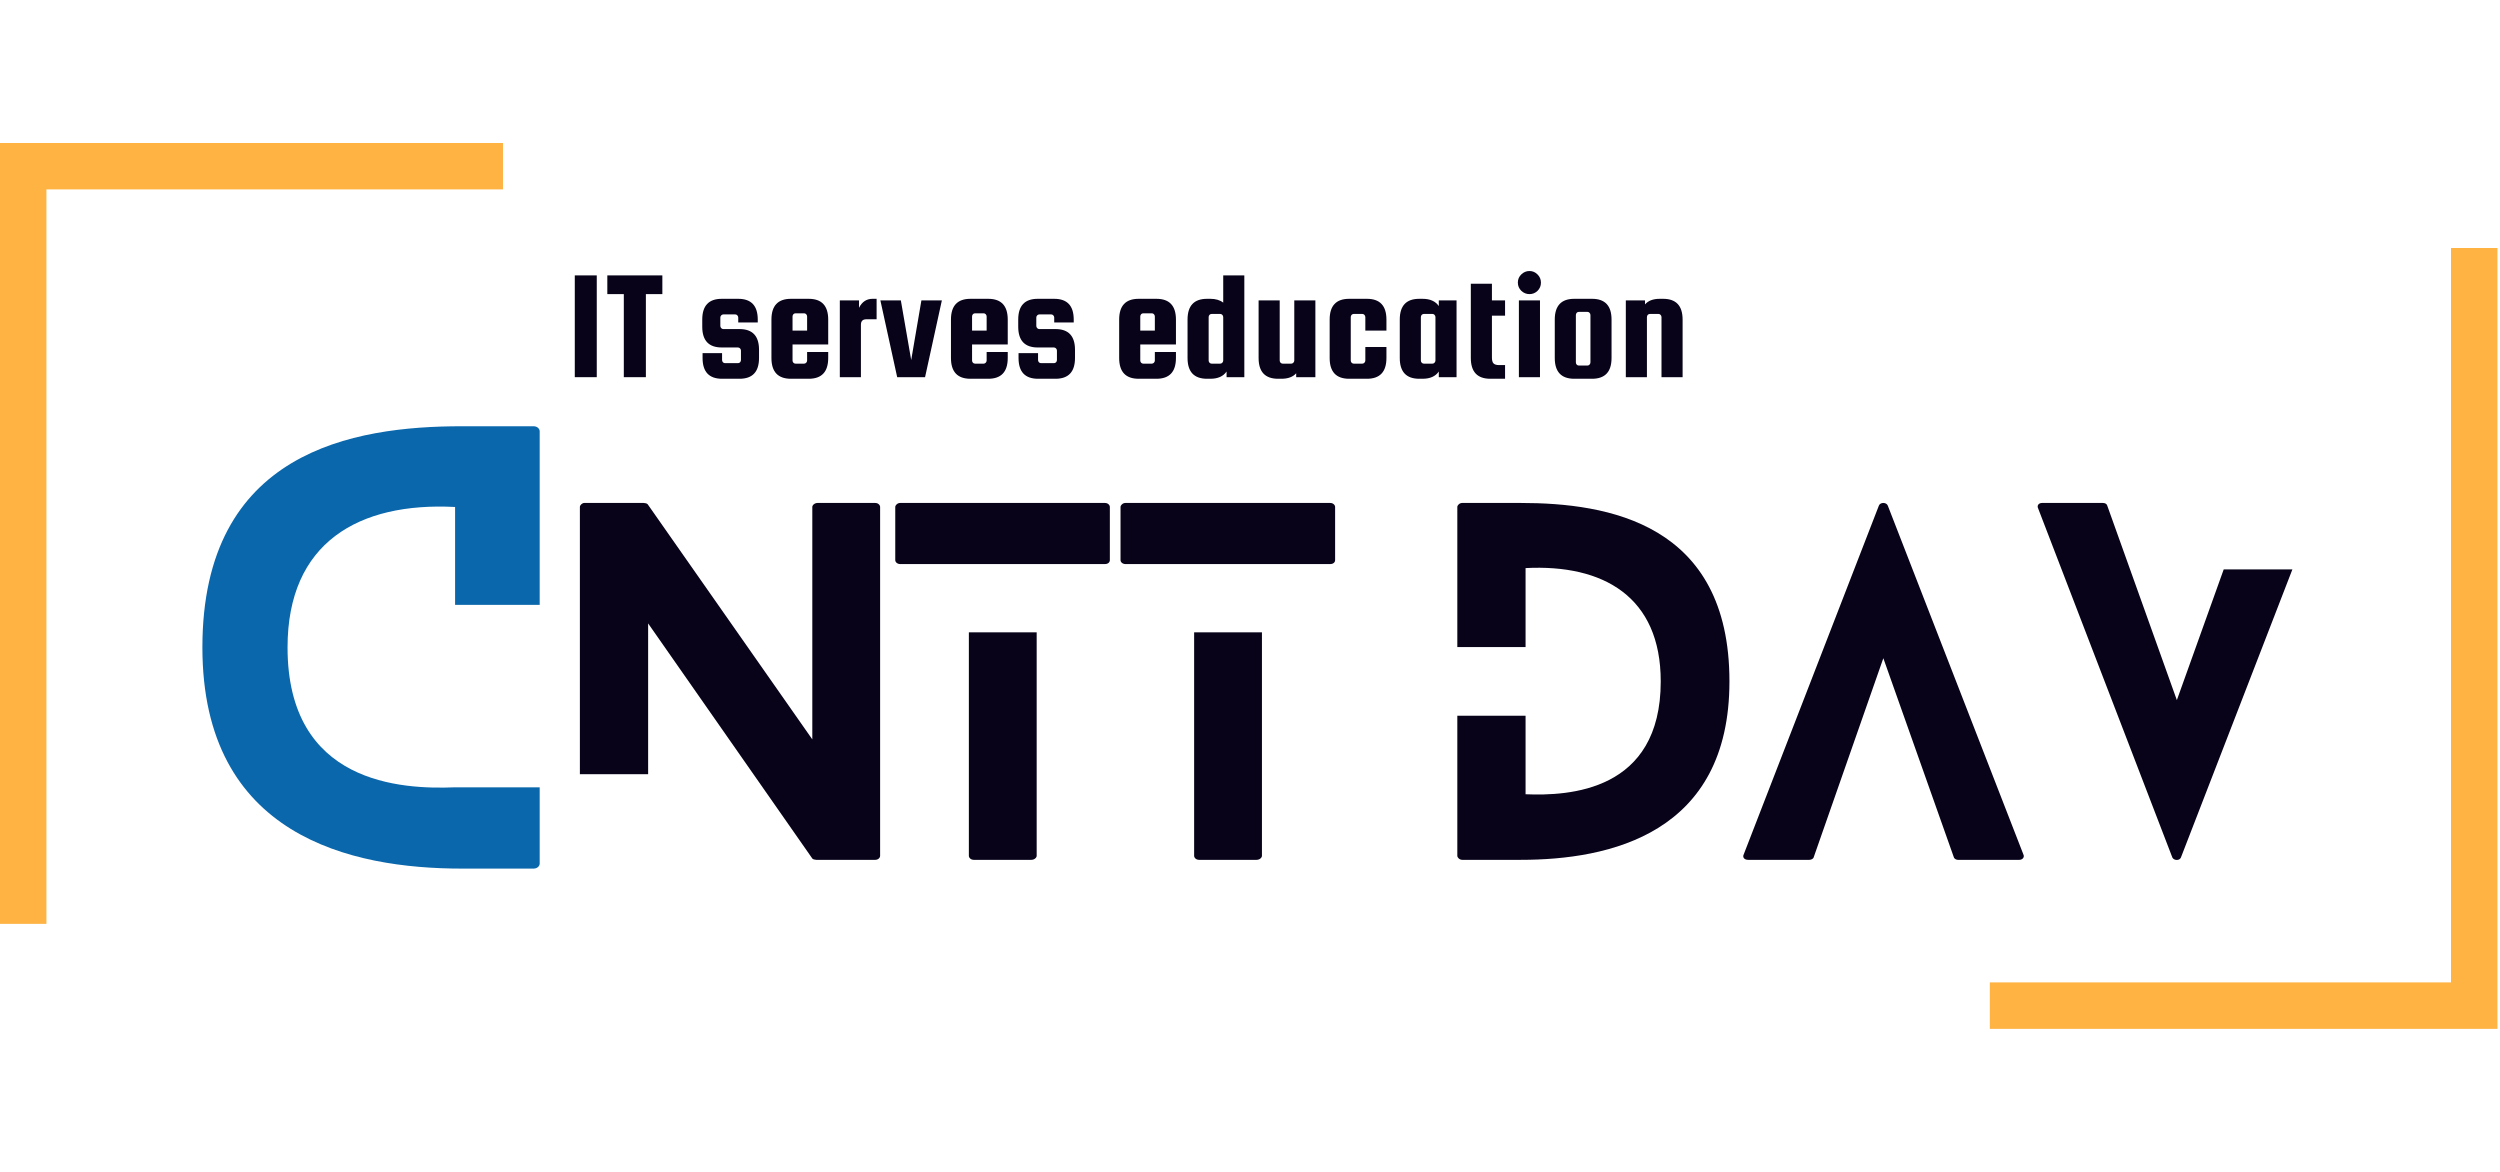 <svg xmlns="http://www.w3.org/2000/svg" xmlns:xlink="http://www.w3.org/1999/xlink" width="160" zoomAndPan="magnify" viewBox="0 0 490.5 174" height="75" preserveAspectRatio="xMidYMid meet" version="1.0"><defs><g/><clipPath id="7f7db4014d"><path d="M 0 0.09 L 98.684 0.09 L 98.684 9.199 L 0 9.199 Z M 0 9.199 L 9.109 9.199 L 9.109 153.297 L 0 153.297 Z M 0 9.199 " clip-rule="nonzero"/></clipPath><clipPath id="a0abb52b3a"><path d="M 480.887 20.691 L 490 20.691 L 490 164.789 L 480.887 164.789 Z M 390.406 164.789 L 490 164.789 L 490 173.898 L 390.406 173.898 Z M 390.406 164.789 " clip-rule="nonzero"/></clipPath></defs><g clip-path="url(#7f7db4014d)"><path fill="#feb343" d="M 0 0.09 L 98.684 0.09 L 98.684 153.297 L 0 153.297 Z M 0 0.09 " fill-opacity="1" fill-rule="nonzero"/></g><g clip-path="url(#a0abb52b3a)"><path fill="#feb343" d="M 490 173.898 L 390.406 173.898 L 390.406 20.691 L 490 20.691 Z M 490 173.898 " fill-opacity="1" fill-rule="nonzero"/></g><g fill="#080319" fill-opacity="1"><g transform="translate(113.773, 140.739)"><g><path d="M 57.941 -70.02 L 46.652 -70.02 C 46.039 -70.02 45.602 -69.582 45.602 -69.234 L 45.602 -23.633 L 13.305 -69.758 C 13.215 -69.934 12.691 -70.02 12.516 -70.02 L 0.875 -70.02 C 0.438 -70.02 0 -69.582 0 -69.234 L 0 -16.805 L 13.391 -16.805 L 13.391 -46.387 L 45.602 -0.262 C 45.688 -0.086 46.215 0 46.387 0 L 57.941 0 C 58.555 0 58.906 -0.438 58.906 -0.789 L 58.906 -69.234 C 58.906 -69.582 58.555 -70.02 57.941 -70.02 Z M 57.941 -70.02 "/></g></g></g><g fill="#080319" fill-opacity="1"><g transform="translate(175.65, 140.739)"><g><path d="M 14.441 -44.637 L 14.441 -0.789 C 14.441 -0.438 14.793 0 15.406 0 L 26.695 0 C 27.309 0 27.746 -0.438 27.746 -0.789 L 27.746 -44.637 Z M 0.961 -58.031 L 41.137 -58.031 C 41.75 -58.031 42.102 -58.379 42.102 -58.816 L 42.102 -69.234 C 42.102 -69.582 41.75 -70.02 41.137 -70.02 L 0.961 -70.02 C 0.438 -70.02 0 -69.582 0 -69.234 L 0 -58.816 C 0 -58.379 0.438 -58.031 0.961 -58.031 Z M 0.961 -58.031 "/></g></g></g><g fill="#080319" fill-opacity="1"><g transform="translate(219.848, 140.739)"><g><path d="M 14.441 -44.637 L 14.441 -0.789 C 14.441 -0.438 14.793 0 15.406 0 L 26.695 0 C 27.309 0 27.746 -0.438 27.746 -0.789 L 27.746 -44.637 Z M 0.961 -58.031 L 41.137 -58.031 C 41.75 -58.031 42.102 -58.379 42.102 -58.816 L 42.102 -69.234 C 42.102 -69.582 41.75 -70.02 41.137 -70.02 L 0.961 -70.02 C 0.438 -70.02 0 -69.582 0 -69.234 L 0 -58.816 C 0 -58.379 0.438 -58.031 0.961 -58.031 Z M 0.961 -58.031 "/></g></g></g><g fill="#080319" fill-opacity="1"><g transform="translate(264.046, 140.739)"><g/></g></g><g fill="#080319" fill-opacity="1"><g transform="translate(285.926, 140.739)"><g><path d="M 12.43 -70.02 L 0.961 -70.02 C 0.438 -70.02 0 -69.582 0 -69.234 L 0 -41.75 L 13.391 -41.75 L 13.391 -57.242 C 28.621 -58.031 39.91 -51.641 39.91 -35.012 C 39.91 -13.391 21.883 -12.516 13.391 -12.867 L 13.391 -28.27 L 0 -28.27 L 0 -0.789 C 0 -0.438 0.438 0 0.961 0 L 12.43 0 C 29.848 0 53.391 -5.078 53.391 -35.012 C 53.391 -66.082 29.496 -70.02 12.43 -70.02 Z M 12.43 -70.02 "/></g></g></g><g fill="#080319" fill-opacity="1"><g transform="translate(342.026, 140.739)"><g><path d="M 54.965 -1.051 L 28.359 -69.496 C 28.098 -70.195 26.871 -70.195 26.609 -69.496 L 0.086 -1.051 C -0.176 -0.523 0.176 0 0.961 0 L 12.953 0 C 13.305 0 13.742 -0.176 13.828 -0.523 L 27.484 -39.562 L 41.312 -0.523 C 41.398 -0.176 41.836 0 42.102 0 L 54.18 0 C 54.793 0 55.23 -0.523 54.965 -1.051 Z M 54.965 -1.051 "/></g></g></g><g fill="#080319" fill-opacity="1"><g transform="translate(399.79, 140.739)"><g><path d="M 36.5 -56.98 L 27.309 -31.336 L 13.652 -69.496 C 13.566 -69.844 13.215 -70.02 12.777 -70.02 L 0.875 -70.02 C 0.176 -70.02 -0.176 -69.496 0.086 -68.969 L 26.434 -0.438 C 26.781 0.176 27.832 0.176 28.098 -0.438 L 49.977 -56.98 Z M 36.5 -56.98 "/></g></g></g><g fill="#080319" fill-opacity="1"><g transform="translate(111.226, 46.041)"><g><path d="M 5.859 -19.969 L 5.859 0 L 1.547 0 L 1.547 -19.969 Z M 5.859 -19.969 "/></g></g></g><g fill="#080319" fill-opacity="1"><g transform="translate(118.752, 46.041)"><g><path d="M 0.406 -16.297 L 0.406 -19.969 L 11.203 -19.969 L 11.203 -16.297 L 7.969 -16.297 L 7.969 0 L 3.641 0 L 3.641 -16.297 Z M 0.406 -16.297 "/></g></g></g><g fill="#080319" fill-opacity="1"><g transform="translate(130.38, 46.041)"><g/></g></g><g fill="#080319" fill-opacity="1"><g transform="translate(136.61, 46.041)"><g><path d="M 8.484 -9.438 C 11.035 -9.438 12.312 -8.082 12.312 -5.375 L 12.312 -3.766 C 12.312 -1.047 11.035 0.312 8.484 0.312 L 5.062 0.312 C 2.508 0.312 1.234 -1.047 1.234 -3.766 L 1.234 -4.719 L 5.062 -4.719 L 5.062 -3.359 C 5.062 -3.191 5.117 -3.047 5.234 -2.922 C 5.348 -2.805 5.484 -2.75 5.641 -2.75 L 8.172 -2.75 C 8.336 -2.75 8.477 -2.805 8.594 -2.922 C 8.707 -3.047 8.766 -3.191 8.766 -3.359 L 8.766 -5.219 C 8.766 -5.383 8.707 -5.523 8.594 -5.641 C 8.477 -5.766 8.336 -5.828 8.172 -5.828 L 5 -5.828 C 2.445 -5.828 1.172 -7.188 1.172 -9.906 L 1.172 -11.297 C 1.172 -14.016 2.445 -15.375 5 -15.375 L 8.234 -15.375 C 10.785 -15.375 12.062 -14.016 12.062 -11.297 L 12.062 -10.734 L 8.234 -10.734 L 8.234 -11.703 C 8.234 -11.859 8.176 -12 8.062 -12.125 C 7.957 -12.25 7.82 -12.312 7.656 -12.312 L 5.312 -12.312 C 5.145 -12.312 5.004 -12.25 4.891 -12.125 C 4.773 -12 4.719 -11.859 4.719 -11.703 L 4.719 -10.062 C 4.719 -9.895 4.773 -9.75 4.891 -9.625 C 5.004 -9.5 5.145 -9.438 5.312 -9.438 Z M 8.484 -9.438 "/></g></g></g><g fill="#080319" fill-opacity="1"><g transform="translate(149.965, 46.041)"><g><path d="M 8.703 -15.375 C 11.254 -15.375 12.531 -14.016 12.531 -11.297 L 12.531 -6.422 L 5.531 -6.422 L 5.531 -3.266 C 5.531 -3.109 5.582 -2.969 5.688 -2.844 C 5.801 -2.719 5.941 -2.656 6.109 -2.656 L 7.812 -2.656 C 7.969 -2.656 8.102 -2.719 8.219 -2.844 C 8.332 -2.969 8.391 -3.109 8.391 -3.266 L 8.391 -4.938 L 12.531 -4.938 L 12.531 -3.766 C 12.531 -1.047 11.254 0.312 8.703 0.312 L 5.219 0.312 C 2.664 0.312 1.391 -1.047 1.391 -3.766 L 1.391 -11.297 C 1.391 -14.016 2.664 -15.375 5.219 -15.375 Z M 5.531 -9.141 L 8.391 -9.141 L 8.391 -11.906 C 8.391 -12.07 8.332 -12.219 8.219 -12.344 C 8.102 -12.469 7.969 -12.531 7.812 -12.531 L 6.109 -12.531 C 5.941 -12.531 5.801 -12.469 5.688 -12.344 C 5.582 -12.219 5.531 -12.07 5.531 -11.906 Z M 5.531 -9.141 "/></g></g></g><g fill="#080319" fill-opacity="1"><g transform="translate(163.382, 46.041)"><g><path d="M 7.812 -15.375 L 8.609 -15.375 L 8.609 -11.359 L 6.578 -11.359 C 5.879 -11.359 5.531 -11 5.531 -10.281 L 5.531 0 L 1.391 0 L 1.391 -15.062 L 5.156 -15.062 L 5.156 -13.609 C 5.75 -14.785 6.633 -15.375 7.812 -15.375 Z M 7.812 -15.375 "/></g></g></g><g fill="#080319" fill-opacity="1"><g transform="translate(172.45, 46.041)"><g><path d="M 8.328 -15.062 L 12.344 -15.062 L 9.047 0 L 3.578 0 L 0.281 -15.062 L 4.297 -15.062 L 6.328 -3.359 Z M 8.328 -15.062 "/></g></g></g><g fill="#080319" fill-opacity="1"><g transform="translate(185.188, 46.041)"><g><path d="M 8.703 -15.375 C 11.254 -15.375 12.531 -14.016 12.531 -11.297 L 12.531 -6.422 L 5.531 -6.422 L 5.531 -3.266 C 5.531 -3.109 5.582 -2.969 5.688 -2.844 C 5.801 -2.719 5.941 -2.656 6.109 -2.656 L 7.812 -2.656 C 7.969 -2.656 8.102 -2.719 8.219 -2.844 C 8.332 -2.969 8.391 -3.109 8.391 -3.266 L 8.391 -4.938 L 12.531 -4.938 L 12.531 -3.766 C 12.531 -1.047 11.254 0.312 8.703 0.312 L 5.219 0.312 C 2.664 0.312 1.391 -1.047 1.391 -3.766 L 1.391 -11.297 C 1.391 -14.016 2.664 -15.375 5.219 -15.375 Z M 5.531 -9.141 L 8.391 -9.141 L 8.391 -11.906 C 8.391 -12.07 8.332 -12.219 8.219 -12.344 C 8.102 -12.469 7.969 -12.531 7.812 -12.531 L 6.109 -12.531 C 5.941 -12.531 5.801 -12.469 5.688 -12.344 C 5.582 -12.219 5.531 -12.07 5.531 -11.906 Z M 5.531 -9.141 "/></g></g></g><g fill="#080319" fill-opacity="1"><g transform="translate(198.604, 46.041)"><g><path d="M 8.484 -9.438 C 11.035 -9.438 12.312 -8.082 12.312 -5.375 L 12.312 -3.766 C 12.312 -1.047 11.035 0.312 8.484 0.312 L 5.062 0.312 C 2.508 0.312 1.234 -1.047 1.234 -3.766 L 1.234 -4.719 L 5.062 -4.719 L 5.062 -3.359 C 5.062 -3.191 5.117 -3.047 5.234 -2.922 C 5.348 -2.805 5.484 -2.75 5.641 -2.75 L 8.172 -2.75 C 8.336 -2.75 8.477 -2.805 8.594 -2.922 C 8.707 -3.047 8.766 -3.191 8.766 -3.359 L 8.766 -5.219 C 8.766 -5.383 8.707 -5.523 8.594 -5.641 C 8.477 -5.766 8.336 -5.828 8.172 -5.828 L 5 -5.828 C 2.445 -5.828 1.172 -7.188 1.172 -9.906 L 1.172 -11.297 C 1.172 -14.016 2.445 -15.375 5 -15.375 L 8.234 -15.375 C 10.785 -15.375 12.062 -14.016 12.062 -11.297 L 12.062 -10.734 L 8.234 -10.734 L 8.234 -11.703 C 8.234 -11.859 8.176 -12 8.062 -12.125 C 7.957 -12.25 7.82 -12.312 7.656 -12.312 L 5.312 -12.312 C 5.145 -12.312 5.004 -12.25 4.891 -12.125 C 4.773 -12 4.719 -11.859 4.719 -11.703 L 4.719 -10.062 C 4.719 -9.895 4.773 -9.75 4.891 -9.625 C 5.004 -9.5 5.145 -9.438 5.312 -9.438 Z M 8.484 -9.438 "/></g></g></g><g fill="#080319" fill-opacity="1"><g transform="translate(211.959, 46.041)"><g/></g></g><g fill="#080319" fill-opacity="1"><g transform="translate(218.19, 46.041)"><g><path d="M 8.703 -15.375 C 11.254 -15.375 12.531 -14.016 12.531 -11.297 L 12.531 -6.422 L 5.531 -6.422 L 5.531 -3.266 C 5.531 -3.109 5.582 -2.969 5.688 -2.844 C 5.801 -2.719 5.941 -2.656 6.109 -2.656 L 7.812 -2.656 C 7.969 -2.656 8.102 -2.719 8.219 -2.844 C 8.332 -2.969 8.391 -3.109 8.391 -3.266 L 8.391 -4.938 L 12.531 -4.938 L 12.531 -3.766 C 12.531 -1.047 11.254 0.312 8.703 0.312 L 5.219 0.312 C 2.664 0.312 1.391 -1.047 1.391 -3.766 L 1.391 -11.297 C 1.391 -14.016 2.664 -15.375 5.219 -15.375 Z M 5.531 -9.141 L 8.391 -9.141 L 8.391 -11.906 C 8.391 -12.07 8.332 -12.219 8.219 -12.344 C 8.102 -12.469 7.969 -12.531 7.812 -12.531 L 6.109 -12.531 C 5.941 -12.531 5.801 -12.469 5.688 -12.344 C 5.582 -12.219 5.531 -12.07 5.531 -11.906 Z M 5.531 -9.141 "/></g></g></g><g fill="#080319" fill-opacity="1"><g transform="translate(231.606, 46.041)"><g><path d="M 5.859 -15.375 C 6.91 -15.375 7.754 -15.125 8.391 -14.625 L 8.391 -19.969 L 12.531 -19.969 L 12.531 0 L 9.047 0 L 9.047 -1.109 C 8.398 -0.16 7.336 0.312 5.859 0.312 L 5.219 0.312 C 2.664 0.312 1.391 -1.047 1.391 -3.766 L 1.391 -11.297 C 1.391 -14.016 2.664 -15.375 5.219 -15.375 Z M 8.391 -3.266 L 8.391 -11.781 C 8.391 -11.945 8.332 -12.094 8.219 -12.219 C 8.102 -12.344 7.969 -12.406 7.812 -12.406 L 6.109 -12.406 C 5.941 -12.406 5.801 -12.344 5.688 -12.219 C 5.582 -12.094 5.531 -11.945 5.531 -11.781 L 5.531 -3.266 C 5.531 -3.109 5.582 -2.969 5.688 -2.844 C 5.801 -2.719 5.941 -2.656 6.109 -2.656 L 7.812 -2.656 C 7.969 -2.656 8.102 -2.719 8.219 -2.844 C 8.332 -2.969 8.391 -3.109 8.391 -3.266 Z M 8.391 -3.266 "/></g></g></g><g fill="#080319" fill-opacity="1"><g transform="translate(245.547, 46.041)"><g><path d="M 8.391 -15.062 L 12.531 -15.062 L 12.531 0 L 8.766 0 L 8.766 -0.766 C 8.129 -0.047 7.16 0.312 5.859 0.312 L 5.219 0.312 C 2.664 0.312 1.391 -1.047 1.391 -3.766 L 1.391 -15.062 L 5.531 -15.062 L 5.531 -3.266 C 5.531 -3.109 5.582 -2.969 5.688 -2.844 C 5.801 -2.719 5.941 -2.656 6.109 -2.656 L 7.812 -2.656 C 7.969 -2.656 8.102 -2.719 8.219 -2.844 C 8.332 -2.969 8.391 -3.109 8.391 -3.266 Z M 8.391 -15.062 "/></g></g></g><g fill="#080319" fill-opacity="1"><g transform="translate(259.488, 46.041)"><g><path d="M 12.531 -9.141 L 8.391 -9.141 L 8.391 -11.781 C 8.391 -11.945 8.332 -12.094 8.219 -12.219 C 8.102 -12.344 7.969 -12.406 7.812 -12.406 L 6.109 -12.406 C 5.941 -12.406 5.801 -12.344 5.688 -12.219 C 5.582 -12.094 5.531 -11.945 5.531 -11.781 L 5.531 -3.266 C 5.531 -3.109 5.582 -2.969 5.688 -2.844 C 5.801 -2.719 5.941 -2.656 6.109 -2.656 L 7.812 -2.656 C 7.969 -2.656 8.102 -2.719 8.219 -2.844 C 8.332 -2.969 8.391 -3.109 8.391 -3.266 L 8.391 -5.922 L 12.531 -5.922 L 12.531 -3.766 C 12.531 -1.047 11.254 0.312 8.703 0.312 L 5.219 0.312 C 2.664 0.312 1.391 -1.047 1.391 -3.766 L 1.391 -11.297 C 1.391 -14.016 2.664 -15.375 5.219 -15.375 L 8.703 -15.375 C 11.254 -15.375 12.531 -14.016 12.531 -11.297 Z M 12.531 -9.141 "/></g></g></g><g fill="#080319" fill-opacity="1"><g transform="translate(273.244, 46.041)"><g><path d="M 9.047 -15.062 L 12.531 -15.062 L 12.531 0 L 9.047 0 L 9.047 -1.109 C 8.398 -0.16 7.336 0.312 5.859 0.312 L 5.219 0.312 C 2.664 0.312 1.391 -1.047 1.391 -3.766 L 1.391 -11.297 C 1.391 -14.016 2.664 -15.375 5.219 -15.375 L 5.859 -15.375 C 7.336 -15.375 8.398 -14.898 9.047 -13.953 Z M 8.391 -3.266 L 8.391 -11.781 C 8.391 -11.945 8.332 -12.094 8.219 -12.219 C 8.102 -12.344 7.969 -12.406 7.812 -12.406 L 6.109 -12.406 C 5.941 -12.406 5.801 -12.344 5.688 -12.219 C 5.582 -12.094 5.531 -11.945 5.531 -11.781 L 5.531 -3.266 C 5.531 -3.109 5.582 -2.969 5.688 -2.844 C 5.801 -2.719 5.941 -2.656 6.109 -2.656 L 7.812 -2.656 C 7.969 -2.656 8.102 -2.719 8.219 -2.844 C 8.332 -2.969 8.391 -3.109 8.391 -3.266 Z M 8.391 -3.266 "/></g></g></g><g fill="#080319" fill-opacity="1"><g transform="translate(287.185, 46.041)"><g><path d="M 6.875 -2.375 L 8.109 -2.375 L 8.109 0.312 L 5.219 0.312 C 2.664 0.312 1.391 -1.047 1.391 -3.766 L 1.391 -18.328 L 5.531 -18.328 L 5.531 -15.062 L 8.109 -15.062 L 8.109 -12.062 L 5.531 -12.062 L 5.531 -3.859 C 5.531 -3.285 5.641 -2.895 5.859 -2.688 C 6.086 -2.477 6.426 -2.375 6.875 -2.375 Z M 6.875 -2.375 "/></g></g></g><g fill="#080319" fill-opacity="1"><g transform="translate(296.068, 46.041)"><g><path d="M 5.594 -16.938 C 5.156 -16.508 4.629 -16.297 4.016 -16.297 C 3.398 -16.297 2.863 -16.516 2.406 -16.953 C 1.957 -17.398 1.734 -17.938 1.734 -18.562 C 1.734 -19.188 1.957 -19.719 2.406 -20.156 C 2.863 -20.602 3.398 -20.828 4.016 -20.828 C 4.629 -20.828 5.156 -20.602 5.594 -20.156 C 6.039 -19.719 6.266 -19.18 6.266 -18.547 C 6.266 -17.91 6.039 -17.375 5.594 -16.938 Z M 1.938 0 L 1.938 -15.062 L 6.078 -15.062 L 6.078 0 Z M 1.938 0 "/></g></g></g><g fill="#080319" fill-opacity="1"><g transform="translate(303.655, 46.041)"><g><path d="M 12.531 -11.297 L 12.531 -3.766 C 12.531 -1.047 11.254 0.312 8.703 0.312 L 5.219 0.312 C 2.664 0.312 1.391 -1.047 1.391 -3.766 L 1.391 -11.297 C 1.391 -14.016 2.664 -15.375 5.219 -15.375 L 8.703 -15.375 C 11.254 -15.375 12.531 -14.016 12.531 -11.297 Z M 8.391 -2.906 L 8.391 -12.188 C 8.391 -12.352 8.332 -12.5 8.219 -12.625 C 8.102 -12.75 7.969 -12.812 7.812 -12.812 L 6.109 -12.812 C 5.941 -12.812 5.801 -12.75 5.688 -12.625 C 5.582 -12.5 5.531 -12.352 5.531 -12.188 L 5.531 -2.906 C 5.531 -2.738 5.582 -2.594 5.688 -2.469 C 5.801 -2.344 5.941 -2.281 6.109 -2.281 L 7.812 -2.281 C 7.969 -2.281 8.102 -2.344 8.219 -2.469 C 8.332 -2.594 8.391 -2.738 8.391 -2.906 Z M 8.391 -2.906 "/></g></g></g><g fill="#080319" fill-opacity="1"><g transform="translate(317.596, 46.041)"><g><path d="M 5.531 0 L 1.391 0 L 1.391 -15.062 L 5.156 -15.062 L 5.156 -14.281 C 5.789 -15.008 6.754 -15.375 8.047 -15.375 L 8.703 -15.375 C 11.254 -15.375 12.531 -14.016 12.531 -11.297 L 12.531 0 L 8.391 0 L 8.391 -11.781 C 8.391 -11.945 8.332 -12.094 8.219 -12.219 C 8.102 -12.344 7.969 -12.406 7.812 -12.406 L 6.109 -12.406 C 5.941 -12.406 5.801 -12.344 5.688 -12.219 C 5.582 -12.094 5.531 -11.945 5.531 -11.781 Z M 5.531 0 "/></g></g></g><g fill="#0a67ac" fill-opacity="1"><g transform="translate(39.71, 142.458)"><g><path d="M 49.578 -15.949 C 39.055 -15.516 16.707 -16.598 16.707 -43.395 C 16.707 -64.008 30.703 -71.926 49.578 -70.949 L 49.578 -51.75 L 66.176 -51.75 L 66.176 -85.812 C 66.176 -86.246 65.742 -86.789 64.984 -86.789 L 50.879 -86.789 C 29.617 -86.789 0 -81.906 0 -43.395 C 0 -6.293 29.293 0 50.879 0 L 64.984 0 C 65.742 0 66.176 -0.543 66.176 -0.977 L 66.176 -15.949 Z M 49.578 -15.949 "/></g></g></g></svg>